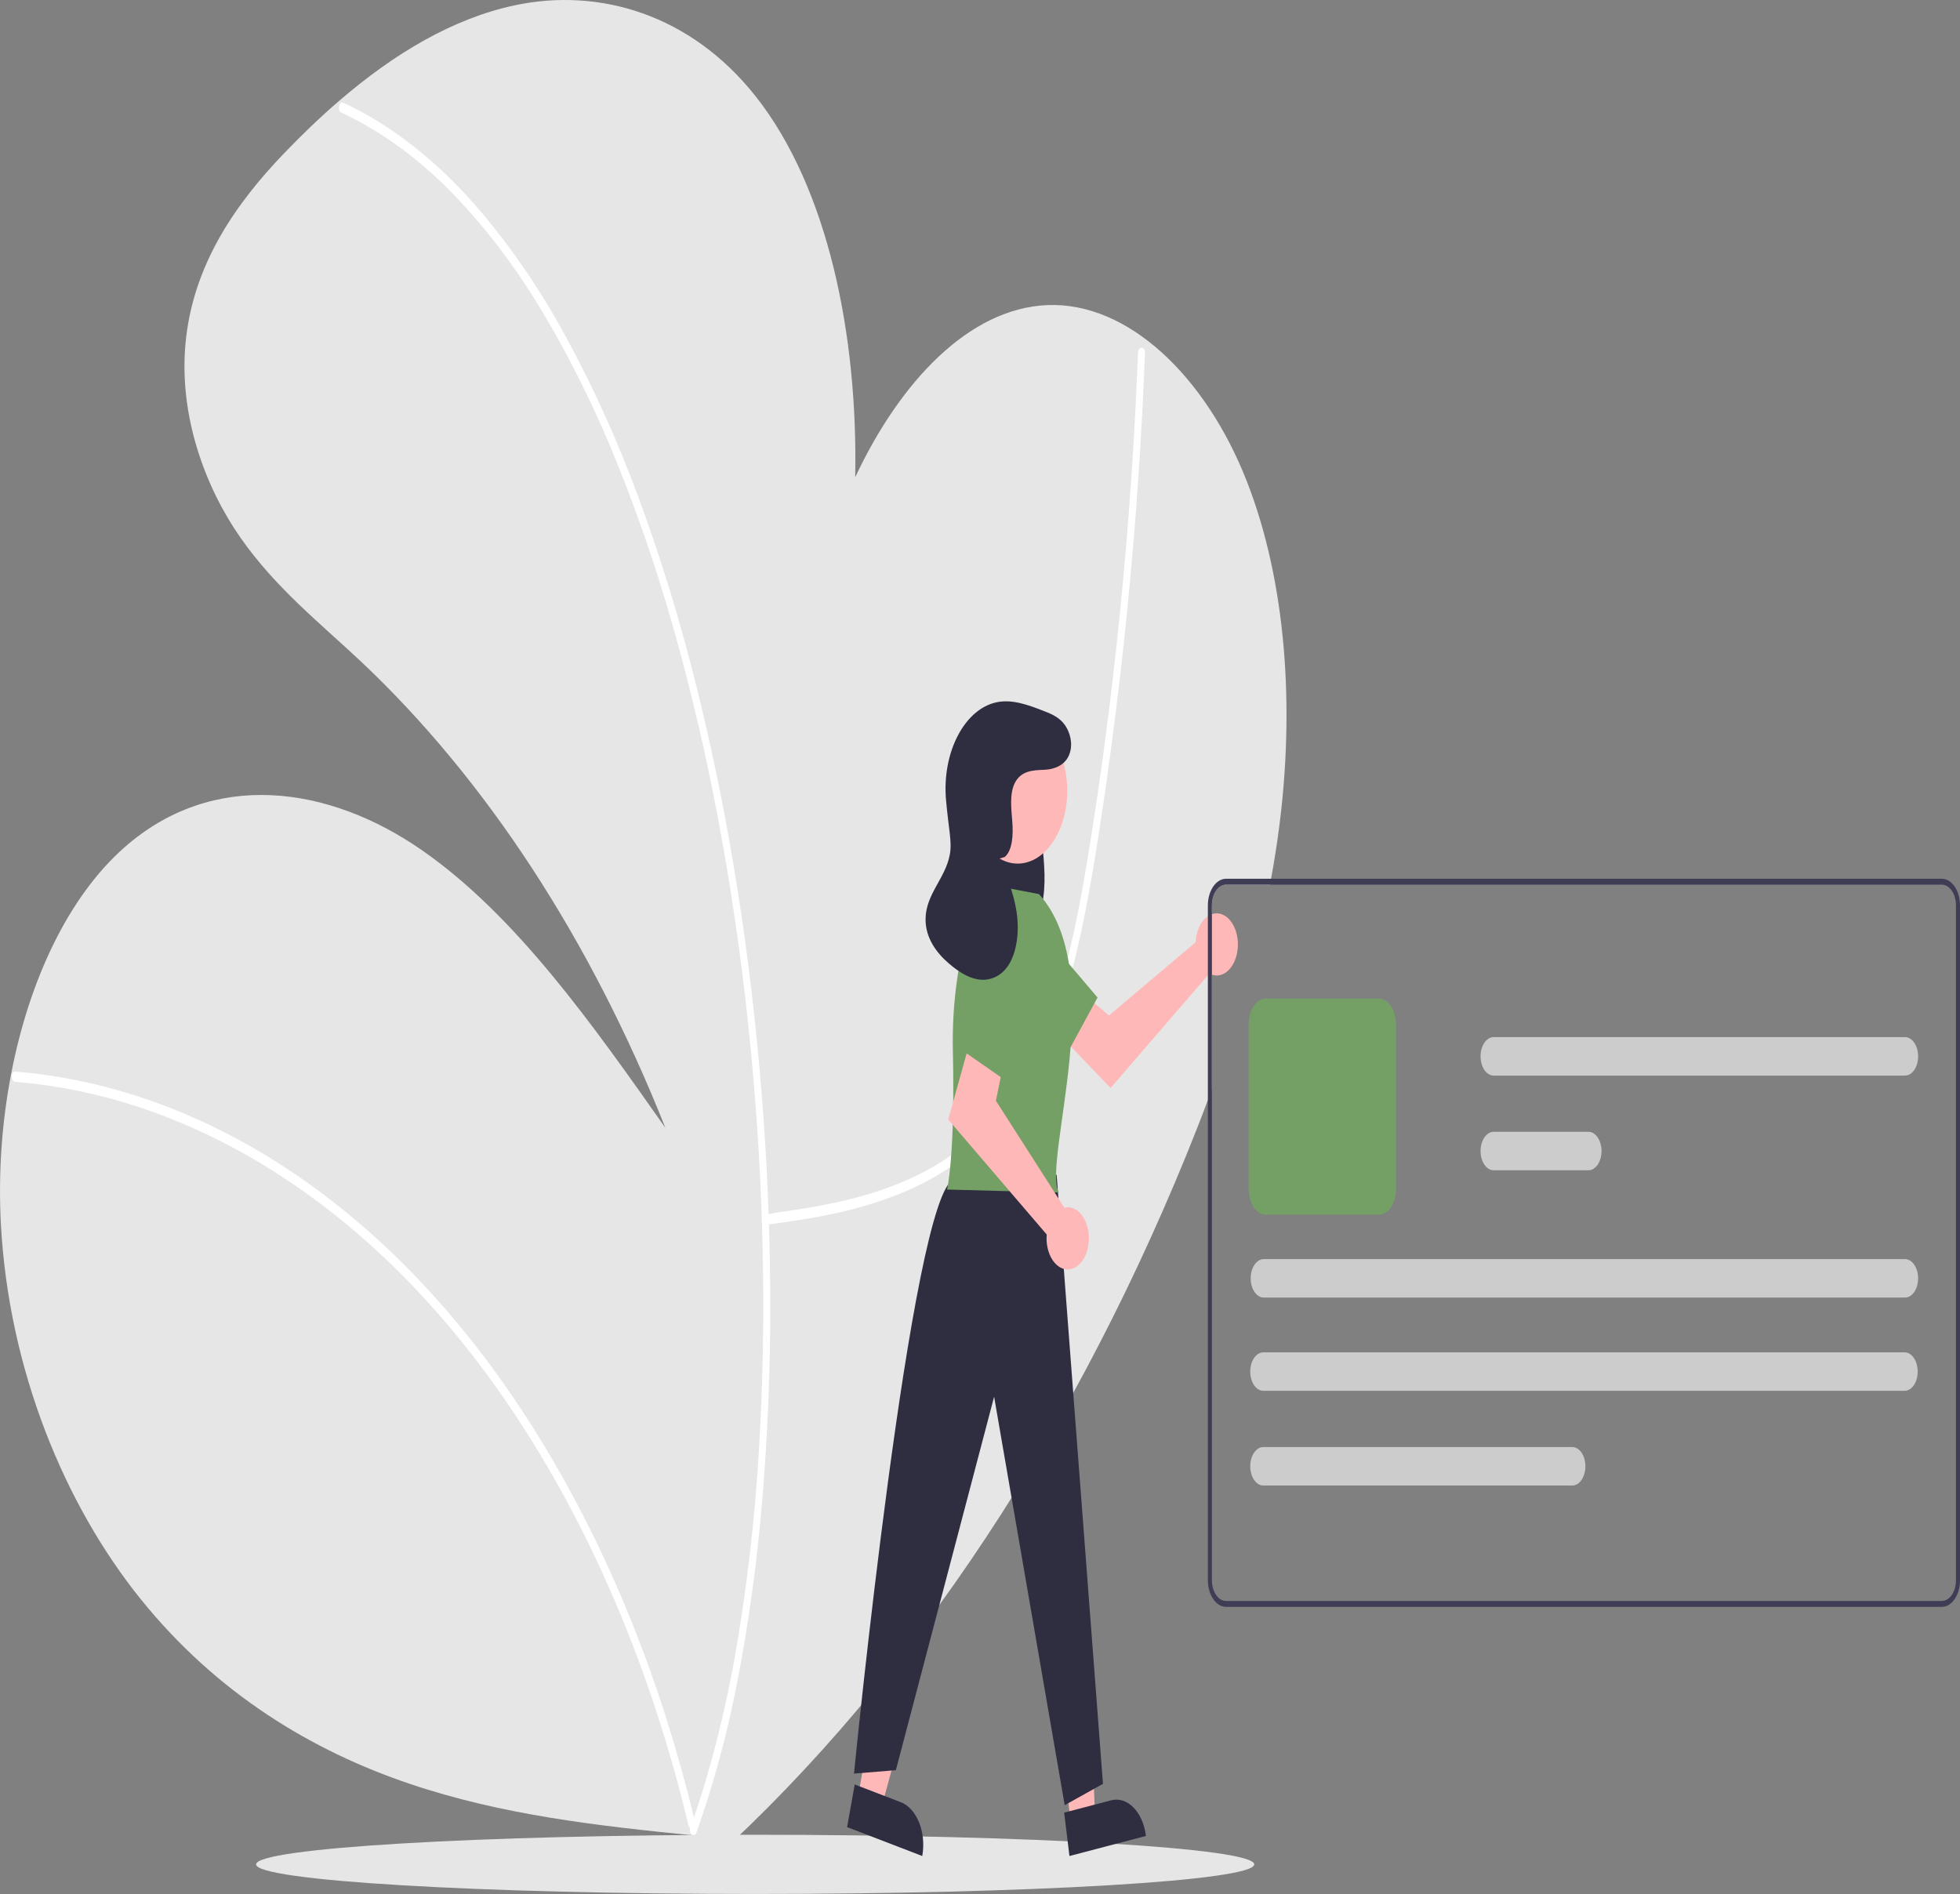 <?xml version="1.0" encoding="UTF-8"?>
<svg xmlns="http://www.w3.org/2000/svg" xmlns:xlink="http://www.w3.org/1999/xlink" width="538px" height="520px" viewBox="0 0 538 520" version="1.1">
<rect x="0" y="0" width="538" height="520" fill="#808080" stroke="none"/>
<g id="surface1">
<path style=" stroke:none;fill-rule:nonzero;fill:rgb(90.196%,90.196%,90.196%);fill-opacity:1;" d="M 351.125 227.016 C 350.504 231.801 349.762 236.539 348.895 241.227 C 348.801 241.773 348.695 242.309 348.59 242.852 L 336.527 242.852 C 334.391 242.855 332.656 245.402 332.656 248.539 L 332.656 299.012 C 332.289 300.012 331.918 301.004 331.547 301.996 C 329.633 307.113 327.641 312.176 325.602 317.172 C 292.391 398.387 246.066 466.348 190.723 515.055 L 193.996 504.203 C 192.797 504.078 191.59 503.957 190.391 503.836 C 164.238 501.211 137.996 498.305 112.457 489.676 C 85.738 480.648 59.602 464.992 38.664 439.031 C 17.719 413.062 2.367 375.98 0.234 335.859 C -0.477 322.07 0.473 308.207 3.043 294.902 C 7.949 269.293 18.676 246.25 34.152 232.617 C 58.461 211.207 90.172 215.57 115.801 233.379 C 141.422 251.18 162.277 280.648 182.641 309.609 C 162.082 257.855 133.453 213.992 99.113 181.621 C 87.73 170.93 75.656 161.406 65.98 147.555 C 56.309 133.711 49.176 114.301 50.887 94.629 C 52.828 72.316 65.277 55.383 77.746 42.328 C 82.727 37.113 87.871 32.164 93.172 27.613 C 108.133 14.742 124.316 5.035 141.41 1.434 C 164.562 -3.449 189.57 3.961 207.32 26.32 C 227.32 51.516 235.52 92.148 234.742 131.02 C 247.062 104.727 266.062 84.602 287.523 83.75 C 309.801 82.871 330.977 103.535 342.137 131.855 C 353.289 160.172 355.293 194.883 351.125 227.016 Z M 351.125 227.016 "/>
<path style=" stroke:none;fill-rule:nonzero;fill:rgb(100%,100%,100%);fill-opacity:1;" d="M 210.172 336.215 C 223.219 334.527 235.273 332.555 247.918 327.305 C 260.176 322.211 271.969 313.691 280.695 299.773 C 290.078 284.805 295.145 265.367 298.719 246.02 C 300.711 235.23 302.348 224.289 303.895 213.348 C 305.57 201.473 307.059 189.547 308.363 177.57 C 310.953 153.727 312.805 129.746 313.914 105.621 C 314.047 102.691 314.172 99.762 314.285 96.832 C 314.352 95.023 312.438 95.031 312.367 96.832 C 311.457 120.613 309.816 144.297 307.449 167.891 C 305.113 191.074 302.125 214.152 298.332 236.918 C 295.121 256.203 290.961 275.789 282.723 291.844 C 274.996 306.898 263.836 316.738 251.785 322.621 C 239.523 328.605 226.594 330.996 213.781 332.773 C 212.211 332.992 211.746 333.199 210.172 333.402 C 208.953 333.559 208.941 336.371 210.172 336.215 Z M 210.172 336.215 "/>
<path style=" stroke:none;fill-rule:nonzero;fill:rgb(100%,100%,100%);fill-opacity:1;" d="M 4.148 296.977 C 20.609 298.316 36.906 302.531 52.688 309.531 C 68.48 316.52 83.652 326.215 97.895 338.418 C 111.66 350.219 124.434 364.34 135.965 380.492 C 147.156 396.18 157.129 413.637 165.703 432.543 C 174.316 451.5 181.453 471.812 186.984 493.102 C 187.656 495.707 188.309 498.328 188.934 500.961 C 189.336 502.656 191.188 501.926 190.777 500.211 C 185.605 478.473 178.785 457.652 170.449 438.148 C 162.113 418.641 152.332 400.547 141.281 384.203 C 130.051 367.605 117.555 352.969 104.039 340.578 C 75.66 314.629 43.496 298.934 10.18 294.773 C 8.172 294.527 6.16 294.324 4.148 294.164 C 2.914 294.066 2.918 296.879 4.148 296.977 Z M 4.148 296.977 "/>
<path style=" stroke:none;fill-rule:nonzero;fill:rgb(100%,100%,100%);fill-opacity:1;" d="M 93.691 30.91 C 104.215 35.824 114.195 42.98 123.305 52.152 C 132.609 61.586 141.102 72.652 148.582 85.105 C 156.469 98.207 163.477 112.387 169.516 127.453 C 175.922 143.363 181.484 159.969 186.16 177.129 C 190.973 194.742 195.02 212.789 198.281 231.156 C 201.594 249.738 204.18 268.586 206.031 287.602 C 207.871 306.418 208.984 325.371 209.367 344.371 C 209.75 362.539 209.387 380.727 208.27 398.828 C 207.25 415.719 205.391 432.477 202.699 448.965 C 200.312 463.859 196.949 478.379 192.652 492.316 C 191.656 495.48 190.602 498.602 189.484 501.68 C 188.906 503.273 190.559 504.695 191.141 503.098 C 195.887 489.781 199.676 475.777 202.449 461.312 C 205.559 445.207 207.816 428.77 209.195 412.156 C 210.723 394.125 211.465 375.973 211.422 357.809 C 211.395 338.723 210.621 319.652 209.105 300.699 C 207.586 281.508 205.336 262.453 202.355 243.637 C 199.387 224.785 195.621 206.223 191.074 188.059 C 186.699 170.477 181.453 153.387 175.391 136.918 C 169.613 121.203 162.879 106.285 155.273 92.352 C 148.051 79.082 139.805 67.086 130.699 56.605 C 121.922 46.527 112.223 38.312 101.883 32.203 C 99.355 30.727 96.797 29.391 94.199 28.199 C 93.02 27.652 92.516 30.367 93.691 30.91 Z M 93.691 30.91 "/>
<path style=" stroke:none;fill-rule:nonzero;fill:rgb(90.196%,90.196%,90.196%);fill-opacity:1;" d="M 344.277 511.789 C 344.277 507.305 282.945 503.664 207.289 503.664 C 131.629 503.664 70.297 507.305 70.297 511.789 C 70.297 516.277 131.629 519.914 207.289 519.914 C 282.945 519.914 344.277 516.277 344.277 511.789 Z M 344.277 511.789 "/>
<path style=" stroke:none;fill-rule:nonzero;fill:rgb(100%,72.157%,72.157%);fill-opacity:1;" d="M 328.32 257.309 C 328.254 257.746 328.207 258.191 328.188 258.641 L 304.41 278.773 L 298.633 273.891 L 292.469 285.73 L 304.836 298.668 L 331.961 267.254 C 334.227 268.484 336.773 267.527 338.359 264.852 C 339.945 262.18 340.238 258.344 339.094 255.219 C 337.949 252.098 335.609 250.336 333.215 250.801 C 330.82 251.266 328.871 253.855 328.32 257.309 Z M 328.32 257.309 "/>
<path style=" stroke:none;fill-rule:nonzero;fill:rgb(45.49%,62.745%,39.608%);fill-opacity:1;" d="M 274.168 269.66 L 292.891 289.246 L 301.266 273.836 L 283.066 252.402 C 281.484 250.535 279.449 249.711 277.438 250.121 C 275.43 250.531 273.621 252.137 272.445 254.562 C 270.082 259.43 270.852 266.191 274.168 269.66 Z M 274.168 269.66 "/>
<path style=" stroke:none;fill-rule:nonzero;fill:rgb(100%,72.157%,72.157%);fill-opacity:1;" d="M 235.523 493.152 L 242.09 495.676 L 251.848 459.711 L 242.16 455.984 Z M 235.523 493.152 "/>
<path style=" stroke:none;fill-rule:nonzero;fill:rgb(18.431%,18.039%,25.49%);fill-opacity:1;" d="M 253.152 509.496 L 232.52 501.559 L 234.609 489.859 L 247.27 494.727 C 251.672 496.422 254.305 503.031 253.152 509.496 Z M 253.152 509.496 "/>
<path style=" stroke:none;fill-rule:nonzero;fill:rgb(100%,72.157%,72.157%);fill-opacity:1;" d="M 293.875 500.012 L 300.555 498.262 L 299.133 459.605 L 289.273 462.191 Z M 293.875 500.012 "/>
<path style=" stroke:none;fill-rule:nonzero;fill:rgb(18.431%,18.039%,25.49%);fill-opacity:1;" d="M 314.547 503.988 L 293.551 509.496 L 292.102 497.586 L 304.984 494.207 C 309.465 493.035 313.746 497.414 314.547 503.988 Z M 314.547 503.988 "/>
<path style=" stroke:none;fill-rule:nonzero;fill:rgb(18.431%,18.039%,25.49%);fill-opacity:1;" d="M 280.723 215.727 C 282.367 216.312 283.707 218.777 284.512 221.629 C 285.254 224.625 285.754 227.738 286.008 230.902 C 286.641 236.797 287.246 243.184 285.941 248.641 C 284.406 255.043 280.324 258.395 276.785 256.82 C 273.246 255.246 270.43 249.332 269.465 242.523 C 268.59 235.648 269.156 228.539 271.086 222.145 C 272.09 218.781 273.477 215.68 275.32 214.164 C 277.195 212.5 279.625 213.246 280.895 215.867 "/>
<path style=" stroke:none;fill-rule:nonzero;fill:rgb(18.431%,18.039%,25.49%);fill-opacity:1;" d="M 290.035 322.477 L 302.754 489.684 L 292.25 495.539 L 272.875 383.414 L 245.906 485.934 L 234.41 486.871 C 234.41 486.871 250.184 327.352 261.875 323.727 Z M 290.035 322.477 "/>
<path style=" stroke:none;fill-rule:nonzero;fill:rgb(100%,72.157%,72.157%);fill-opacity:1;" d="M 292.949 217.109 C 292.949 228.129 286.859 237.066 279.352 237.066 C 271.844 237.066 265.758 228.129 265.758 217.109 C 265.758 206.086 271.844 197.152 279.352 197.152 C 286.859 197.152 292.949 206.086 292.949 217.109 Z M 292.949 217.109 "/>
<path style=" stroke:none;fill-rule:nonzero;fill:rgb(45.49%,62.745%,39.608%);fill-opacity:1;" d="M 285.188 245.438 L 270.496 242.625 C 270.496 242.625 260.918 259.5 261.555 288.566 C 262.195 317.633 259.957 326.539 259.957 326.539 L 290.59 327.352 C 286.16 318.414 304.68 267.082 285.188 245.438 Z M 285.188 245.438 "/>
<path style=" stroke:none;fill-rule:nonzero;fill:rgb(100%,72.157%,72.157%);fill-opacity:1;" d="M 293.078 331.414 C 292.773 331.418 292.469 331.457 292.164 331.531 L 273.371 302.164 L 275.289 292.785 L 266.027 286.691 L 260.277 307.32 L 287.316 338.891 C 287.02 342.41 288.234 345.832 290.371 347.488 C 292.508 349.141 295.121 348.68 296.93 346.332 C 298.738 343.984 299.371 340.238 298.516 336.922 C 297.66 333.605 295.496 331.414 293.078 331.414 Z M 293.078 331.414 "/>
<path style=" stroke:none;fill-rule:nonzero;fill:rgb(45.49%,62.745%,39.608%);fill-opacity:1;" d="M 272.496 256.863 L 263.789 288.098 L 275.926 296.535 L 285.977 265.625 C 286.852 262.938 286.93 259.84 286.199 257.062 C 285.469 254.281 283.992 252.07 282.113 250.941 C 278.344 248.68 274.039 251.328 272.496 256.863 Z M 272.496 256.863 "/>
<path style=" stroke:none;fill-rule:nonzero;fill:rgb(18.431%,18.039%,25.49%);fill-opacity:1;" d="M 275.797 235.25 C 277.926 233.445 278.156 229.098 277.863 225.512 C 277.574 221.926 277.094 217.93 278.527 215 C 280.242 211.5 283.684 211.43 286.617 211.316 C 289.551 211.203 293.125 209.941 293.883 205.781 C 294.387 203.031 293.312 200.078 291.77 198.355 C 290.227 196.629 288.297 195.863 286.422 195.141 C 282.227 193.516 277.895 191.883 273.598 192.773 C 264.746 194.609 258.539 206.551 259.672 219.57 C 260.367 227.574 261.375 231.066 260.715 234.598 C 259.48 241.172 254.164 245.395 254.059 252.211 C 253.977 257.543 257.184 261.652 260.316 264.363 C 262.797 266.508 265.477 268.332 268.34 268.832 C 271.199 269.336 274.281 268.375 276.41 265.527 C 279.16 261.855 279.84 255.723 279.051 250.391 C 278.266 245.059 276.242 240.324 274.242 235.723 "/>
<path style=" stroke:none;fill-rule:nonzero;fill:rgb(24.706%,23.922%,33.725%);fill-opacity:1;" d="M 533.02 241.227 L 336.527 241.227 C 333.781 241.234 331.551 244.504 331.547 248.539 L 331.547 433.789 C 331.551 437.828 333.781 441.098 336.527 441.102 L 533.02 441.102 C 535.77 441.098 538 437.828 538.004 433.789 L 538.004 248.539 C 538 244.504 535.77 241.234 533.02 241.227 Z M 536.895 433.789 C 536.895 436.93 535.16 439.473 533.02 439.477 L 336.527 439.477 C 334.391 439.473 332.656 436.93 332.656 433.789 L 332.656 248.539 C 332.656 245.402 334.391 242.855 336.527 242.852 L 533.02 242.852 C 535.16 242.855 536.895 245.402 536.895 248.539 Z M 536.895 433.789 "/>
<path style=" stroke:none;fill-rule:nonzero;fill:rgb(45.49%,62.745%,39.608%);fill-opacity:1;" d="M 378.469 333.441 L 347.477 333.441 C 344.879 333.438 342.773 330.348 342.77 326.535 L 342.77 281.035 C 342.773 277.223 344.879 274.137 347.477 274.129 L 378.469 274.129 C 381.066 274.137 383.172 277.223 383.176 281.035 L 383.176 326.535 C 383.172 330.348 381.066 333.438 378.469 333.441 Z M 378.469 333.441 "/>
<path style=" stroke:none;fill-rule:nonzero;fill:rgb(80%,80%,80%);fill-opacity:1;" d="M 522.789 381.793 L 346.773 381.793 C 344.789 381.793 343.176 379.43 343.176 376.512 C 343.176 373.598 344.789 371.23 346.773 371.23 L 522.789 371.23 C 524.773 371.23 526.387 373.598 526.387 376.512 C 526.387 379.43 524.773 381.793 522.789 381.793 Z M 522.789 381.793 "/>
<path style=" stroke:none;fill-rule:nonzero;fill:rgb(80%,80%,80%);fill-opacity:1;" d="M 522.906 356.199 L 346.895 356.199 C 344.906 356.199 343.297 353.836 343.297 350.918 C 343.297 348.004 344.906 345.637 346.895 345.637 L 522.906 345.637 C 524.891 345.637 526.504 348.004 526.504 350.918 C 526.504 353.836 524.891 356.199 522.906 356.199 Z M 522.906 356.199 "/>
<path style=" stroke:none;fill-rule:nonzero;fill:rgb(80%,80%,80%);fill-opacity:1;" d="M 436.008 321.254 L 409.992 321.254 C 408.004 321.254 406.395 318.891 406.395 315.973 C 406.395 313.059 408.004 310.691 409.992 310.691 L 436.008 310.691 C 437.992 310.691 439.605 313.059 439.605 315.973 C 439.605 318.891 437.992 321.254 436.008 321.254 Z M 436.008 321.254 "/>
<path style=" stroke:none;fill-rule:nonzero;fill:rgb(80%,80%,80%);fill-opacity:1;" d="M 522.906 295.262 L 409.992 295.262 C 408.004 295.262 406.395 292.898 406.395 289.98 C 406.395 287.066 408.004 284.699 409.992 284.699 L 522.906 284.699 C 524.891 284.699 526.504 287.066 526.504 289.98 C 526.504 292.898 524.891 295.262 522.906 295.262 Z M 522.906 295.262 "/>
<path style=" stroke:none;fill-rule:nonzero;fill:rgb(80%,80%,80%);fill-opacity:1;" d="M 431.578 407.793 L 346.773 407.793 C 344.789 407.793 343.176 405.43 343.176 402.512 C 343.176 399.598 344.789 397.23 346.773 397.23 L 431.578 397.23 C 433.566 397.23 435.176 399.598 435.176 402.512 C 435.176 405.43 433.566 407.793 431.578 407.793 Z M 431.578 407.793 "/>
</g>
</svg>
